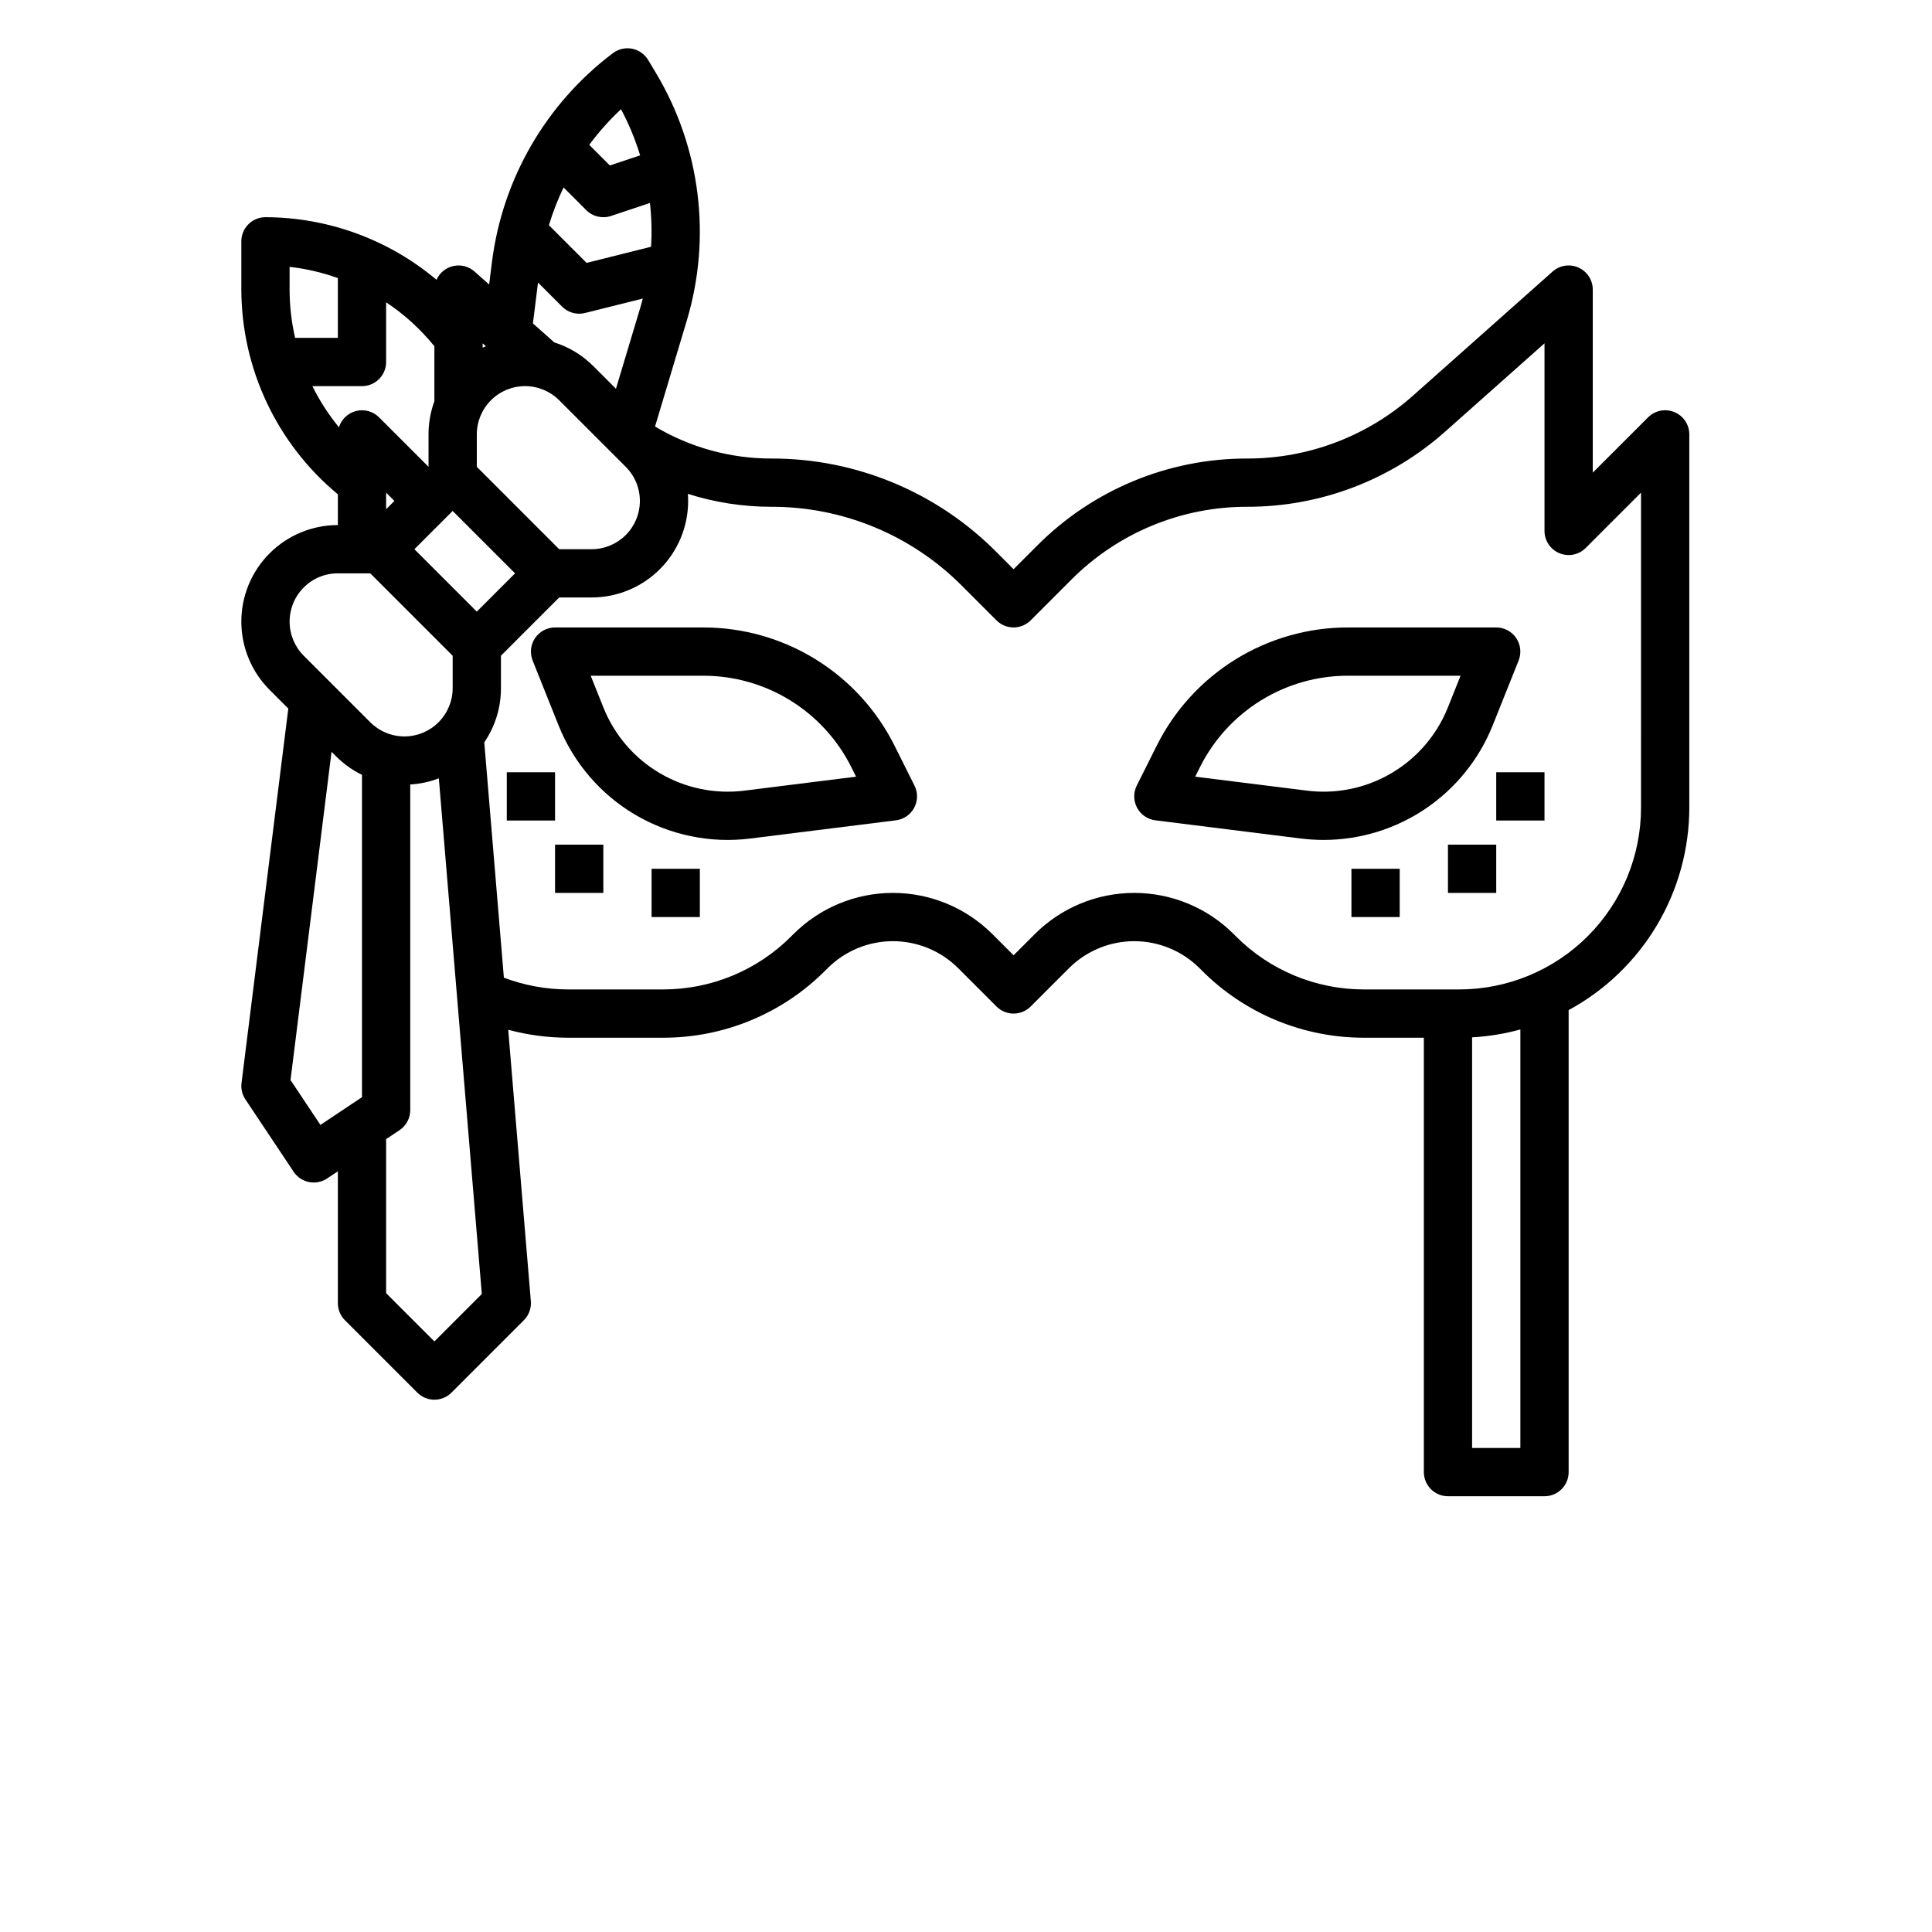 <svg width="934" height="934" viewBox="0 0 934 934" fill="none" xmlns="http://www.w3.org/2000/svg">
<path d="M809.467 199.227C805.107 197.419 800.092 198.414 796.753 201.753L770.004 228.502V140.002C770.004 135.408 767.306 131.242 763.118 129.361C758.926 127.481 754.019 128.231 750.587 131.283L683.144 191.231C661.092 210.846 632.603 221.679 603.082 221.669C564.915 221.564 528.295 236.737 501.379 263.799L490.004 275.174L481.541 266.705C452.765 237.779 413.614 221.56 372.811 221.669C353.046 221.675 333.645 216.326 316.666 206.196L332.067 154.821C344.078 114.649 338.656 71.275 317.114 35.295L313.343 29.008C311.645 26.175 308.822 24.191 305.583 23.555C302.338 22.92 298.984 23.691 296.338 25.67C264.051 49.998 242.958 86.336 237.859 126.44L236.469 137.55L229.416 131.279H229.422C226.64 128.805 222.849 127.81 219.213 128.597C215.578 129.378 212.536 131.852 211.026 135.253C187.865 115.784 158.594 105.076 128.338 105.002C121.895 105.002 116.671 110.226 116.671 116.669V140.002C116.77 178.284 133.865 214.544 163.338 238.976V253.84C150.963 253.834 139.087 258.751 130.338 267.506C121.588 276.256 116.671 288.126 116.671 300.506C116.671 312.881 121.588 324.752 130.338 333.501L139.38 342.543L116.76 523.556C116.411 526.337 117.077 529.144 118.629 531.478L141.963 566.478C145.541 571.837 152.78 573.285 158.145 569.712L163.338 566.249V630.003C163.338 633.097 164.567 636.066 166.755 638.253L201.755 673.253C203.942 675.441 206.911 676.67 210.005 676.67C213.098 676.67 216.067 675.441 218.255 673.253L253.255 638.253C255.682 635.826 256.916 632.456 256.63 629.034L245.692 497.826C255.114 500.363 264.828 501.655 274.588 501.67H320.427H320.422C349.943 501.748 378.271 490.019 399.088 469.086L400.088 468.086C408.463 459.711 419.828 455.003 431.672 455.003C443.516 455.003 454.88 459.711 463.256 468.086L481.756 486.586C483.944 488.774 486.913 490.003 490.006 490.003C493.1 490.003 496.069 488.774 498.256 486.586L516.756 468.086C525.131 459.711 536.496 455.003 548.34 455.003C560.184 455.003 571.548 459.711 579.924 468.086L580.924 469.086C601.742 490.018 630.07 501.747 659.591 501.67H688.34V711.67C688.34 714.764 689.569 717.733 691.757 719.92C693.944 722.108 696.913 723.337 700.007 723.337H746.674C749.767 723.337 752.736 722.108 754.924 719.92C757.111 717.733 758.34 714.764 758.34 711.67V488.324C775.971 478.761 790.695 464.615 800.96 447.386C811.226 430.157 816.658 410.474 816.674 390.417V210.003C816.674 205.285 813.83 201.029 809.47 199.227L809.467 199.227ZM270.333 265.508L230.505 225.669V210.003C230.505 203.815 232.964 197.883 237.339 193.503C241.714 189.128 247.646 186.669 253.833 186.669C260.026 186.669 265.958 189.128 270.333 193.503L302.505 225.669V225.675C306.88 230.049 309.339 235.982 309.339 242.169C309.339 248.362 306.88 254.294 302.505 258.669C298.13 263.044 292.193 265.503 286.005 265.508L270.333 265.508ZM230.505 295.675L200.333 265.508L218.833 247.008L249 277.175L230.505 295.675ZM272.459 90.635L283.422 101.593H283.417C286.542 104.718 291.162 105.812 295.355 104.411L314.204 98.13C314.985 105.156 315.173 112.234 314.766 119.291L283.578 127.088L265.365 108.869C267.251 102.614 269.626 96.515 272.454 90.624L272.459 90.635ZM300.219 52.796C304.01 59.921 307.109 67.389 309.464 75.108L294.818 79.988L284.86 70.03V70.035C289.443 63.827 294.584 58.061 300.22 52.795L300.219 52.796ZM260.099 136.599L271.75 148.25C274.651 151.146 278.859 152.307 282.833 151.312L310.754 144.333C310.421 145.593 310.098 146.854 309.723 148.109L297.775 187.932L286.838 176.994C281.562 171.713 275.088 167.781 267.969 165.536L257.635 156.348L260.099 136.599ZM234.891 167.369C234.37 167.604 233.849 167.843 233.333 168.098V165.989L234.891 167.369ZM140 129C147.958 129.911 155.787 131.734 163.333 134.432V163.339H142.667C140.901 155.688 140.005 147.86 140 140.006V129ZM151.01 186.672H175C178.094 186.672 181.062 185.443 183.25 183.255C185.437 181.068 186.666 178.099 186.666 175.005V146.131C195.474 151.995 203.344 159.167 210 167.391V193.948C208.12 199.094 207.161 204.526 207.172 210.005V225.672L183.254 201.755C180.358 198.864 176.166 197.697 172.197 198.687C168.223 199.671 165.062 202.661 163.858 206.567C158.843 200.437 154.536 193.766 151.01 186.672ZM190.666 242.172L186.666 246.172V238.167L190.666 242.172ZM146.833 284.011C151.203 279.62 157.14 277.157 163.333 277.177H179L218.833 317.011V332.683L218.838 332.677C218.833 338.865 216.375 344.803 212 349.177C207.625 353.552 201.692 356.011 195.5 356.011C189.312 356.011 183.38 353.552 179.005 349.177L146.833 317.005C142.463 312.625 140.01 306.693 140.01 300.505C140.01 294.323 142.463 288.386 146.833 284.011ZM154.901 543.824L140.448 522.141L160.281 363.448L162.5 365.667C166.146 369.313 170.369 372.333 175 374.604V530.418L154.901 543.824ZM210 648.501L186.666 625.168V550.689L193.14 546.372V546.377C196.385 544.21 198.333 540.569 198.333 536.669V379.242C203.062 378.966 207.724 377.966 212.15 376.278L232.926 625.572L210 648.501ZM735 700.001H711.666V501.481C719.557 501.049 727.38 499.773 735 497.679V700.001ZM793.333 390.415C793.333 413.732 784.073 436.097 767.584 452.581C751.1 469.071 728.734 478.331 705.417 478.331H659.584C636.25 478.393 613.87 469.122 597.417 452.581L596.417 451.581C583.662 438.826 566.37 431.664 548.334 431.664C530.298 431.664 513.006 438.825 500.252 451.581L490.002 461.831L479.752 451.576V451.581C466.996 438.826 449.705 431.664 431.669 431.664C413.633 431.664 396.341 438.825 383.586 451.581L382.586 452.581C366.133 469.123 343.753 478.393 320.42 478.331H274.586C263.998 478.305 253.504 476.383 243.597 472.648L234.118 358.883C239.388 351.159 242.196 342.019 242.175 332.67V316.998L270.342 288.831H286.014L286.008 288.836C298.389 288.836 310.259 283.92 319.008 275.164C327.758 266.414 332.675 254.544 332.675 242.17C332.675 241.019 332.618 239.883 332.54 238.748C345.561 242.888 359.149 244.998 372.81 244.998C407.425 244.904 440.633 258.659 465.04 283.2L481.753 299.914C483.941 302.101 486.909 303.33 490.003 303.33C493.097 303.33 496.066 302.101 498.253 299.914L517.873 280.288C540.425 257.616 571.108 244.908 603.081 244.996C638.316 245.012 672.321 232.08 698.649 208.663L746.67 165.975V256.663C746.67 261.382 749.514 265.637 753.873 267.444C758.233 269.246 763.248 268.252 766.587 264.913L793.336 238.164L793.333 390.415Z" fill="black"/>
<path d="M721.613 350.693L734.155 319.329C735.593 315.736 735.155 311.663 732.983 308.46C730.817 305.251 727.197 303.329 723.327 303.329H651.624C632.442 303.329 613.64 308.673 597.322 318.756C580.999 328.845 567.811 343.272 559.234 360.428L549.557 379.777H549.562C547.864 383.163 547.921 387.163 549.708 390.501C551.494 393.84 554.791 396.1 558.546 396.574L628.926 405.376L628.931 405.371C632.572 405.824 636.244 406.053 639.916 406.053C657.504 406.038 674.686 400.757 689.244 390.892C703.806 381.022 715.077 367.023 721.613 350.695L721.613 350.693ZM668.796 375.887C657.374 381.616 644.504 383.819 631.823 382.22L577.807 375.47L580.104 370.871V370.866C586.745 357.585 596.953 346.412 609.588 338.606C622.218 330.798 636.776 326.663 651.624 326.663H706.093L699.947 342.027C694.067 356.751 682.978 368.797 668.796 375.887Z" fill="black"/>
<path d="M432.427 360.44C423.849 343.279 410.661 328.852 394.344 318.763C378.021 308.679 359.219 303.336 340.037 303.336H268.335C264.465 303.336 260.845 305.258 258.673 308.461C256.501 311.669 256.064 315.742 257.501 319.336L270.043 350.7C277.267 368.783 290.283 383.96 307.054 393.856C323.83 403.747 343.408 407.799 362.726 405.377L433.106 396.575L433.111 396.58C436.866 396.106 440.163 393.845 441.949 390.507C443.736 387.168 443.788 383.168 442.095 379.783L432.427 360.44ZM359.839 382.232C345.636 384.008 331.251 381.024 318.921 373.753C306.592 366.482 297.025 355.331 291.713 342.039L285.562 326.67H340.036C354.885 326.67 369.442 330.806 382.072 338.613C394.707 346.42 404.916 357.591 411.556 370.873L413.853 375.472L359.839 382.232Z" fill="black"/>
<path d="M653.333 420H676.667V443.333H653.333V420Z" fill="black"/>
<path d="M268.333 408.333H291.667V431.667H268.333V408.333Z" fill="black"/>
<path d="M315 420H338.333V443.333H315V420Z" fill="black"/>
<path d="M700 408.333H723.333V431.667H700V408.333Z" fill="black"/>
<path d="M723.333 373.333H746.667V396.667H723.333V373.333Z" fill="black"/>
<path d="M245 373.333H268.333V396.667H245V373.333Z" fill="black"/>
</svg>
